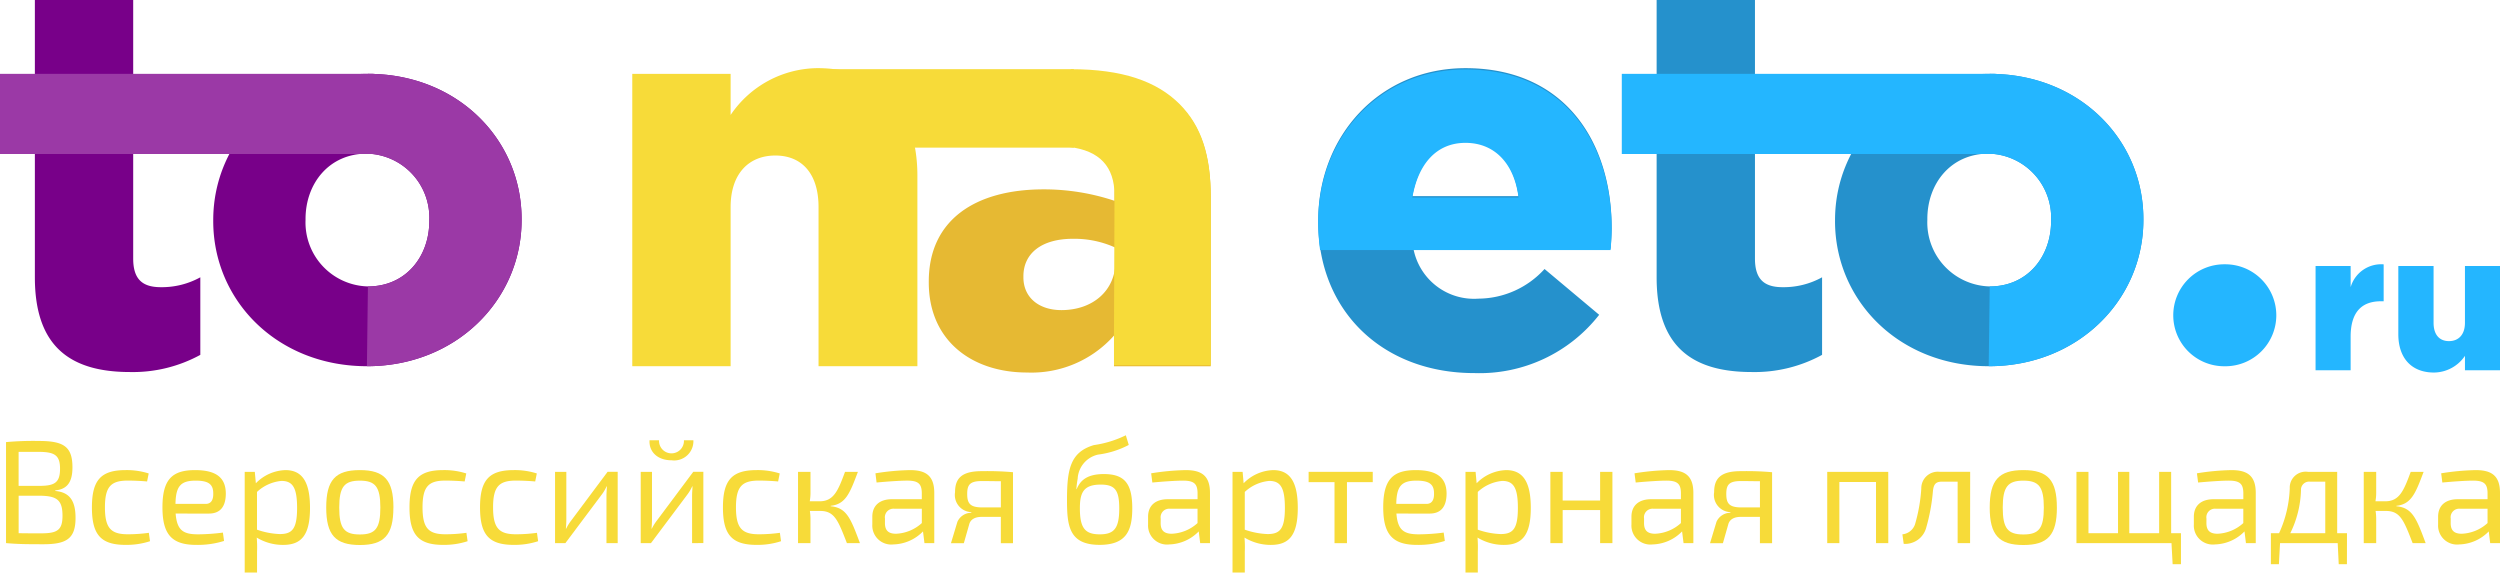 <svg xmlns="http://www.w3.org/2000/svg" width="218.327" height="50" viewBox="0 0 218.327 50">
  <g id="Сгруппировать_3" data-name="Сгруппировать 3" transform="translate(-303 -411)">
    <g id="Сгруппировать_1" data-name="Сгруппировать 1">
      <path id="Контур_1" data-name="Контур 1" d="M4.869,284.132c.523.013,1.214.013,1.981.013,1.394,0,1.852-.28,1.852-1.533,0-1.37-.485-1.726-1.929-1.751h-1.9v3.271ZM6.761,280c1.278-.013,1.726-.308,1.726-1.5s-.487-1.47-1.905-1.47H4.869V280Zm1.315.448c1.317.113,1.765.946,1.765,2.35,0,1.815-.792,2.3-2.812,2.3-1.508,0-2.263-.011-3.259-.1v-8.82a26.343,26.343,0,0,1,2.862-.1c2.159,0,2.939.484,2.939,2.3,0,1.265-.434,1.915-1.5,2.018Z" transform="translate(299.756 173.431)" fill="#f7db39"/>
      <path id="Контур_2" data-name="Контур 2" d="M62.623,300.52a6.608,6.608,0,0,1-2.122.321c-2.159,0-2.952-.869-2.952-3.272s.8-3.259,2.952-3.259a6.3,6.3,0,0,1,2.007.293l-.141.7c-.562-.053-1.24-.077-1.686-.077-1.47,0-1.995.525-1.995,2.338s.524,2.35,1.995,2.35a13.156,13.156,0,0,0,1.84-.127Z" transform="translate(253.478 157.744)" fill="#f7db39"/>
      <path id="Контур_3" data-name="Контур 3" d="M105.481,297.262c.55,0,.677-.46.664-.918,0-.794-.409-1.113-1.533-1.113-1.292,0-1.738.46-1.765,2.031Zm-2.621.844c.116,1.481.678,1.813,1.956,1.813a17.249,17.249,0,0,0,2.173-.152l.1.73a7.665,7.665,0,0,1-2.416.345c-2.134,0-2.964-.894-2.964-3.284,0-2.443.856-3.247,2.85-3.247,1.879,0,2.671.689,2.684,2.034,0,1.109-.448,1.762-1.483,1.762Z" transform="translate(215.478 157.744)" fill="#f7db39"/>
      <path id="Контур_4" data-name="Контур 4" d="M154.274,299.512a6.684,6.684,0,0,0,1.993.384c1.087,0,1.508-.46,1.508-2.286,0-1.766-.384-2.355-1.367-2.355a3.607,3.607,0,0,0-2.134.961Zm-.1-4.052a3.757,3.757,0,0,1,2.582-1.149c1.533,0,2.147,1.137,2.147,3.3,0,2.4-.767,3.232-2.352,3.232a4.4,4.4,0,0,1-2.3-.64,10.161,10.161,0,0,1,.027,1.253v1.8H153.2v-8.794h.882Z" transform="translate(171.17 157.744)" fill="#f7db39"/>
      <path id="Контур_5" data-name="Контур 5" d="M205.367,297.581c0,1.815.435,2.35,1.8,2.35s1.79-.536,1.79-2.35-.435-2.35-1.79-2.35S205.367,295.768,205.367,297.581Zm4.729,0c0,2.391-.792,3.271-2.927,3.271s-2.939-.88-2.939-3.271.792-3.271,2.939-3.271S210.1,295.2,210.1,297.581Z" transform="translate(127.259 157.744)" fill="#f7db39"/>
      <path id="Контур_6" data-name="Контур 6" d="M261.435,300.52a6.608,6.608,0,0,1-2.122.321c-2.161,0-2.953-.869-2.953-3.272s.8-3.259,2.953-3.259a6.291,6.291,0,0,1,2.006.293l-.141.7c-.562-.053-1.239-.077-1.686-.077-1.47,0-1.993.525-1.993,2.338s.523,2.35,1.993,2.35a13.143,13.143,0,0,0,1.84-.127Z" transform="translate(82.401 157.744)" fill="#f7db39"/>
      <path id="Контур_7" data-name="Контур 7" d="M305.595,300.52a6.608,6.608,0,0,1-2.122.321c-2.161,0-2.953-.869-2.953-3.272s.8-3.259,2.953-3.259a6.291,6.291,0,0,1,2.006.293l-.141.7c-.562-.053-1.239-.077-1.686-.077-1.47,0-1.993.525-1.993,2.338s.523,2.35,1.993,2.35a13.142,13.142,0,0,0,1.84-.127Z" transform="translate(44.401 157.744)" fill="#f7db39"/>
      <path id="Контур_8" data-name="Контур 8" d="M352.006,301.626V297.5c0-.268.025-.525.039-.833h-.026a3.743,3.743,0,0,1-.434.73l-3.169,4.231h-.9V295.4h.985v4.129c0,.28-.013.523-.039.831h.026a4.206,4.206,0,0,1,.446-.716l3.169-4.245h.883v6.226Z" transform="translate(3.957 156.806)" fill="#f7db39"/>
      <path id="Контур_9" data-name="Контур 9" d="M405.72,275.62a1.682,1.682,0,0,1-1.9,1.751c-1.24,0-1.993-.753-1.929-1.751h.83a1.088,1.088,0,1,0,2.173,0h.83Zm-.114,8.985v-4.128c0-.268.025-.524.038-.833h-.025a3.744,3.744,0,0,1-.434.73l-3.171,4.231h-.894v-6.226h.985v4.129c0,.28-.014.523-.039.831h.025a4.3,4.3,0,0,1,.448-.716l3.169-4.245h.882V284.6Z" transform="translate(-42.166 173.827)" fill="#f7db39"/>
      <path id="Контур_10" data-name="Контур 10" d="M457.683,300.52a6.6,6.6,0,0,1-2.122.321c-2.159,0-2.952-.869-2.952-3.272s.8-3.259,2.952-3.259a6.3,6.3,0,0,1,2.007.293l-.141.7c-.562-.053-1.24-.077-1.686-.077-1.47,0-1.995.525-1.995,2.338s.525,2.35,1.995,2.35a13.156,13.156,0,0,0,1.84-.127Z" transform="translate(-86.474 157.744)" fill="#f7db39"/>
      <path id="Контур_11" data-name="Контур 11" d="M502.46,298.406c1.394.126,1.751,1.059,2.557,3.22h-1.138c-.767-1.97-1.073-2.8-2.313-2.811h-.921a5.31,5.31,0,0,1,.052.6v2.21H499.61V295.4H500.7v1.854a4.479,4.479,0,0,1-.064.717h.869c1.228,0,1.61-.946,2.211-2.571h1.124c-.7,1.854-1.06,2.826-2.377,2.967Z" transform="translate(-126.918 156.806)" fill="#f7db39"/>
      <path id="Контур_12" data-name="Контур 12" d="M547.249,298.936c0,.651.307.932.971.932a3.557,3.557,0,0,0,2.25-.932v-1.251h-2.4a.747.747,0,0,0-.819.858Zm-.83-4.345a20.935,20.935,0,0,1,3.016-.28c1.38,0,2.122.484,2.122,1.993v4.384H550.7l-.128-1.024A3.721,3.721,0,0,1,548,300.8a1.657,1.657,0,0,1-1.854-1.738v-.677c0-.969.626-1.533,1.726-1.533h2.595v-.55c-.013-.769-.282-1.073-1.265-1.073-.664,0-1.726.077-2.684.165Z" transform="translate(-166.966 157.744)" fill="#f7db39"/>
      <path id="Контур_13" data-name="Контур 13" d="M599.708,295.824c-.434,0-1.008-.015-1.661-.015-1.048,0-1.278.332-1.278,1.126,0,.831.255,1.176,1.317,1.176h1.622Zm-2.581,2.7a1.5,1.5,0,0,1-1.419-1.738c0-1.161.523-1.841,2.313-1.841a25.364,25.364,0,0,1,2.748.092v6.2h-1.062v-2.3h-1.674c-.6,0-.971.232-1.085.64l-.473,1.661H595.35l.562-1.865a1.332,1.332,0,0,1,1.215-.794Z" transform="translate(-209.303 157.202)" fill="#f7db39"/>
      <path id="Контур_14" data-name="Контур 14" d="M669.134,278.882c0,1.726.46,2.261,1.738,2.261,1.253,0,1.7-.523,1.7-2.261,0-1.61-.382-2.083-1.622-2.083C669.415,276.8,669.134,277.54,669.134,278.882Zm4.268-5.546a7.9,7.9,0,0,1-2.684.844,2.276,2.276,0,0,0-1.777,2.108,7.73,7.73,0,0,0-.114.908h.025c.269-.625.755-1.317,2.377-1.317,1.841,0,2.48.869,2.48,3,0,1.97-.55,3.183-2.85,3.183-2.671,0-2.85-1.663-2.85-3.913,0-2.7.293-4.192,2.35-4.8a9.236,9.236,0,0,0,2.787-.858Z" transform="translate(-271.827 176.521)" fill="#f7db39"/>
      <path id="Контур_15" data-name="Контур 15" d="M719.859,298.936c0,.651.307.932.972.932a3.557,3.557,0,0,0,2.249-.932v-1.251h-2.4a.747.747,0,0,0-.817.858Zm-.83-4.345a20.935,20.935,0,0,1,3.016-.28c1.38,0,2.122.484,2.122,1.993v4.384h-.856l-.128-1.024a3.721,3.721,0,0,1-2.568,1.137,1.657,1.657,0,0,1-1.854-1.738v-.677c0-.969.626-1.533,1.726-1.533h2.595v-.55c-.013-.769-.282-1.073-1.265-1.073-.664,0-1.726.077-2.684.165Z" transform="translate(-315.498 157.744)" fill="#f7db39"/>
      <path id="Контур_16" data-name="Контур 16" d="M772.7,299.512a6.7,6.7,0,0,0,1.995.384c1.085,0,1.508-.46,1.508-2.286,0-1.766-.384-2.355-1.368-2.355a3.613,3.613,0,0,0-2.134.961Zm-.1-4.052a3.754,3.754,0,0,1,2.582-1.149c1.533,0,2.147,1.137,2.147,3.3,0,2.4-.767,3.232-2.352,3.232a4.4,4.4,0,0,1-2.3-.64,10.453,10.453,0,0,1,.025,1.253v1.8H771.63v-8.794h.882Z" transform="translate(-360.993 157.744)" fill="#f7db39"/>
      <path id="Контур_17" data-name="Контур 17" d="M822.618,296.3v5.329h-1.087V296.3H819.27v-.9h5.6v.9Z" transform="translate(-401.987 156.806)" fill="#f7db39"/>
      <path id="Контур_18" data-name="Контур 18" d="M869.769,297.262c.55,0,.678-.46.665-.918,0-.794-.409-1.113-1.534-1.113-1.29,0-1.738.46-1.763,2.031Zm-2.62.844c.114,1.481.678,1.813,1.956,1.813a17.244,17.244,0,0,0,2.172-.152l.1.73a7.677,7.677,0,0,1-2.416.345c-2.134,0-2.964-.894-2.964-3.284,0-2.443.855-3.247,2.848-3.247,1.879,0,2.671.689,2.685,2.034,0,1.109-.448,1.762-1.483,1.762Z" transform="translate(-442.199 157.744)" fill="#f7db39"/>
      <path id="Контур_19" data-name="Контур 19" d="M918.554,299.512a6.7,6.7,0,0,0,1.993.384c1.087,0,1.509-.46,1.509-2.286,0-1.766-.384-2.355-1.368-2.355a3.614,3.614,0,0,0-2.134.961Zm-.1-4.052a3.751,3.751,0,0,1,2.581-1.149c1.534,0,2.148,1.137,2.148,3.3,0,2.4-.767,3.232-2.352,3.232a4.4,4.4,0,0,1-2.3-.64,10.452,10.452,0,0,1,.025,1.253v1.8H917.48v-8.794h.883Z" transform="translate(-486.498 157.744)" fill="#f7db39"/>
      <path id="Контур_20" data-name="Контур 20" d="M976.039,301.626h-1.074v-2.89h-3.271v2.89H970.62V295.4h1.074v2.507h3.271V295.4h1.074Z" transform="translate(-532.225 156.806)" fill="#f7db39"/>
      <path id="Контур_21" data-name="Контур 21" d="M1022.479,298.936c0,.651.307.932.971.932a3.558,3.558,0,0,0,2.25-.932v-1.251h-2.4a.747.747,0,0,0-.818.858Zm-.831-4.345a20.954,20.954,0,0,1,3.017-.28c1.38,0,2.122.484,2.122,1.993v4.384h-.857l-.128-1.024a3.721,3.721,0,0,1-2.568,1.137,1.657,1.657,0,0,1-1.854-1.738v-.677c0-.969.626-1.533,1.725-1.533h2.595v-.55c-.013-.769-.282-1.073-1.265-1.073-.665,0-1.725.077-2.684.165Z" transform="translate(-575.904 157.744)" fill="#f7db39"/>
      <path id="Контур_22" data-name="Контур 22" d="M1074.938,295.824c-.434,0-1.008-.015-1.661-.015-1.047,0-1.278.332-1.278,1.126,0,.831.255,1.176,1.317,1.176h1.622Zm-2.582,2.7a1.5,1.5,0,0,1-1.419-1.738c0-1.161.525-1.841,2.314-1.841a25.365,25.365,0,0,1,2.748.092v6.2h-1.062v-2.3h-1.674c-.6,0-.971.232-1.087.64l-.473,1.661h-1.124l.562-1.865a1.331,1.331,0,0,1,1.214-.794v-.052Z" transform="translate(-618.241 157.202)" fill="#f7db39"/>
      <path id="Контур_23" data-name="Контур 23" d="M1149.3,301.626h-1.073v-5.341h-3.2v5.341h-1.06V295.4h5.329Z" transform="translate(-681.394 156.806)" fill="#f7db39"/>
      <path id="Контур_24" data-name="Контур 24" d="M1196.887,301.626H1195.8v-5.369h-1.354c-.537,0-.729.205-.8.781a16.626,16.626,0,0,1-.6,3.271,1.908,1.908,0,0,1-1.956,1.381l-.114-.833a1.3,1.3,0,0,0,1.1-.868,14.168,14.168,0,0,0,.55-3.132,1.443,1.443,0,0,1,1.622-1.458h2.646Z" transform="translate(-721.838 156.806)" fill="#f7db39"/>
      <path id="Контур_25" data-name="Контур 25" d="M1246.8,297.581c0,1.815.434,2.35,1.8,2.35s1.788-.536,1.788-2.35-.434-2.35-1.788-2.35S1246.8,295.768,1246.8,297.581Zm4.729,0c0,2.391-.792,3.271-2.927,3.271s-2.94-.88-2.94-3.271.793-3.271,2.94-3.271S1251.527,295.2,1251.527,297.581Z" transform="translate(-768.899 157.744)" fill="#f7db39"/>
      <path id="Контур_26" data-name="Контур 26" d="M1308.388,303.464l-.1-1.839h-8.3V295.4h1.049v5.357h2.581V295.4h.985v5.357h2.607V295.4h1.048v5.357h.857v2.708Z" transform="translate(-815.65 156.806)" fill="#f7db39"/>
      <path id="Контур_27" data-name="Контур 27" d="M1374.569,298.936c0,.651.307.932.972.932a3.554,3.554,0,0,0,2.249-.932v-1.251h-2.4a.747.747,0,0,0-.819.858Zm-.83-4.345a20.935,20.935,0,0,1,3.016-.28c1.381,0,2.122.484,2.122,1.993v4.384h-.856l-.128-1.024a3.721,3.721,0,0,1-2.568,1.137,1.657,1.657,0,0,1-1.854-1.738v-.677c0-.969.626-1.533,1.726-1.533h2.595v-.55c-.013-.769-.282-1.073-1.265-1.073-.664,0-1.725.077-2.684.165Z" transform="translate(-878.88 157.744)" fill="#f7db39"/>
      <path id="Контур_28" data-name="Контур 28" d="M1426.424,296.257h-1.342a.712.712,0,0,0-.78.756,9,9,0,0,1-.933,3.744h3.055Zm1.891,7.208h-.716l-.089-1.839h-5.036l-.1,1.839h-.7v-2.708h.716a10.228,10.228,0,0,0,.932-3.924,1.39,1.39,0,0,1,1.586-1.433h2.556v5.357h.856Z" transform="translate(-920.356 156.806)" fill="#f7db39"/>
      <path id="Контур_29" data-name="Контур 29" d="M1482.69,298.406c1.394.126,1.752,1.059,2.557,3.22h-1.137c-.767-1.97-1.074-2.8-2.314-2.811h-.921a5.029,5.029,0,0,1,.052.6v2.21h-1.087V295.4h1.087v1.854a4.323,4.323,0,0,1-.064.717h.869c1.228,0,1.611-.946,2.211-2.571h1.126c-.7,1.854-1.062,2.826-2.378,2.967Z" transform="translate(-970.412 156.806)" fill="#f7db39"/>
      <path id="Контур_30" data-name="Контур 30" d="M1527.489,298.936c0,.651.305.932.971.932a3.554,3.554,0,0,0,2.249-.932v-1.251h-2.4a.746.746,0,0,0-.817.858Zm-.831-4.345a20.934,20.934,0,0,1,3.016-.28c1.381,0,2.122.484,2.122,1.993v4.384h-.856l-.127-1.024a3.722,3.722,0,0,1-2.57,1.137,1.656,1.656,0,0,1-1.852-1.738v-.677c0-.969.626-1.533,1.725-1.533h2.593v-.55c-.013-.769-.28-1.073-1.265-1.073-.664,0-1.726.077-2.684.165Z" transform="translate(-1010.469 157.744)" fill="#f7db39"/>
    </g>
    <g id="Сгруппировать_2" data-name="Сгруппировать 2">
      <path id="Контур_31" data-name="Контур 31" d="M3.654,24.217V0h8.587V22.58c0,1.776.773,2.5,2.408,2.5a6.958,6.958,0,0,0,3.454-.863V30.99a12.268,12.268,0,0,1-6.134,1.5c-5.227,0-8.315-2.226-8.315-8.269Z" transform="translate(302.391 411)" fill="#780089"/>
      <path id="Контур_32" data-name="Контур 32" d="M152.369,59.1v-.085a5.586,5.586,0,0,0-5.447-5.8c-3.312,0-5.361,2.613-5.361,5.707v.089a5.586,5.586,0,0,0,5.447,5.8C150.322,64.815,152.369,62.2,152.369,59.1Zm-18.869,0v-.085c0-6.973,5.709-12.769,13.509-12.769s13.422,5.708,13.422,12.68v.089c0,6.973-5.708,12.765-13.509,12.765S133.5,66.078,133.5,59.1Z" transform="translate(188.122 371.202)" fill="#780089"/>
      <path id="Контур_33" data-name="Контур 33" d="M0,53.247H32.662v-7H0Z" transform="translate(303 371.202)" fill="#9b39a6"/>
      <path id="Контур_34" data-name="Контур 34" d="M229.806,64.815c3.313,0,5.361-2.616,5.361-5.711v-.085a5.586,5.586,0,0,0-5.447-5.8l.086-6.973c7.8,0,13.422,5.708,13.422,12.68v.089c0,6.973-5.708,12.765-13.509,12.765Z" transform="translate(105.324 371.202)" fill="#9b39a6"/>
      <path id="Контур_35" data-name="Контур 35" d="M506.65,50.162h23.107V43.31H506.65Z" transform="translate(-132.976 373.731)" fill="#f7db39"/>
      <path id="Контур_36" data-name="Контур 36" d="M395.84,43.169h8.589v3.589a9.253,9.253,0,0,1,7.587-4.089c5.5,0,8.724,3.542,8.724,9.4V68.7h-8.633V54.8c0-2.91-1.453-4.5-3.772-4.5s-3.906,1.587-3.906,4.5V68.7H395.84Z" transform="translate(-37.623 374.282)" fill="#f7db39"/>
      <path id="Контур_37" data-name="Контур 37" d="M597.742,60.654V59.475a8.64,8.64,0,0,0-3.727-.776c-2.726,0-4.316,1.272-4.316,3.273v.091c0,1.772,1.363,2.864,3.317,2.864,2.772,0,4.726-1.727,4.726-4.273ZM593.835,43.98c4.5,0,7.5,1.042,9.5,3.042,1.954,1.954,2.726,4.543,2.726,8.135V69.831h-8.451v-2.68a9.644,9.644,0,0,1-7.588,3.226c-4.861,0-8.587-2.818-8.587-7.86v-.092c0-5.359,4.044-8.043,10.041-8.043a19.5,19.5,0,0,1,6.18,1v-.409c0-2.862,1.279-4.271-2.175-4.271l-1.64-6.722Z" transform="translate(-197.324 373.155)" fill="#e6b933"/>
      <path id="Контур_38" data-name="Контур 38" d="M669.654,43.32c4.5,0,7.5,1.046,9.5,3.042,1.954,1.956,2.726,4.546,2.726,8.135V69.175h-8.451V66.493l.045-11.766v-.412c0-2.491-1.31-3.882-3.93-4.2Z" transform="translate(-273.144 373.723)" fill="#f7db39"/>
      <path id="Контур_39" data-name="Контур 39" d="M1018.982,24.217V0h8.587V22.58c0,1.776.773,2.5,2.409,2.5a6.949,6.949,0,0,0,3.453-.863V30.99a12.26,12.26,0,0,1-6.134,1.5c-5.225,0-8.315-2.226-8.315-8.269Z" transform="translate(-571.307 411)" fill="#2591cc"/>
      <path id="Контур_40" data-name="Контур 40" d="M1167.7,59.1v-.085a5.588,5.588,0,0,0-5.449-5.8c-3.31,0-5.359,2.613-5.359,5.707v.089a5.586,5.586,0,0,0,5.447,5.8C1165.65,64.815,1167.7,62.2,1167.7,59.1Zm-18.869,0v-.085c0-6.973,5.708-12.769,13.509-12.769s13.421,5.708,13.421,12.68v.089c0,6.973-5.707,12.765-13.508,12.765S1148.83,66.078,1148.83,59.1Z" transform="translate(-685.576 371.202)" fill="#2591cc"/>
      <path id="Контур_41" data-name="Контур 41" d="M1015.33,53.247h32.662v-7H1015.33Z" transform="translate(-570.698 371.202)" fill="#24b6ff"/>
      <path id="Контур_42" data-name="Контур 42" d="M1245.128,64.815c3.312,0,5.361-2.616,5.361-5.711v-.085a5.588,5.588,0,0,0-5.449-5.8l.088-6.973c7.8,0,13.421,5.708,13.421,12.68v.089c0,6.973-5.707,12.765-13.509,12.765Z" transform="translate(-768.365 371.202)" fill="#24b6ff"/>
      <path id="Контур_43" data-name="Контур 43" d="M842.764,53.846c-.364-2.908-2.045-4.771-4.635-4.771-2.544,0-4.135,1.862-4.635,4.771ZM825.27,56.073v-.088c0-7.41,5.361-13.315,12.859-13.315,8.724,0,12.768,6.5,12.768,13.948,0,.545-.045,1.229-.091,1.818h-17.22a5.385,5.385,0,0,0,5.679,4.363,7.868,7.868,0,0,0,5.771-2.589l4.771,4A13.263,13.263,0,0,1,838.9,69.3C830.949,69.3,825.27,63.936,825.27,56.073Z" transform="translate(-407.15 374.282)" fill="#2591cc"/>
      <path id="Контур_44" data-name="Контур 44" d="M842.764,54.68c-.364-2.91-2.045-4.772-4.635-4.772-2.544,0-4.135,1.862-4.635,4.772Zm-17.329,4.588a18.1,18.1,0,0,1-.165-2.363v-.091c0-7.406,5.361-13.315,12.859-13.315,8.724,0,12.768,6.5,12.768,13.951,0,.544-.045,1.226-.091,1.818Z" transform="translate(-407.15 373.568)" fill="#24b6ff"/>
      <path id="Контур_45" data-name="Контур 45" d="M1365.043,165.46h.092a4.453,4.453,0,0,1,4.453,4.454h0a4.45,4.45,0,0,1-4.453,4.451h-.092a4.45,4.45,0,0,1-4.453-4.451h0A4.453,4.453,0,0,1,1365.043,165.46Z" transform="translate(-867.797 268.621)" fill="#24b6ff"/>
      <path id="Контур_46" data-name="Контур 46" d="M1449.68,165.62h3.063v1.848a2.775,2.775,0,0,1,2.883-1.992V168.7h-.243c-1.685,0-2.641.957-2.641,3.094v2.934h-3.063Z" transform="translate(-944.459 268.61)" fill="#24b6ff"/>
      <path id="Контур_47" data-name="Контур 47" d="M1501.48,172.478V166.53h3.079v4.96c0,1.052.519,1.6,1.345,1.6s1.395-.552,1.395-1.6v-4.96h3.062v9.108H1507.3v-1.262a3.3,3.3,0,0,1-2.708,1.458C1502.631,175.833,1501.48,174.57,1501.48,172.478Z" transform="translate(-989.033 267.7)" fill="#24b6ff"/>
    </g>
  </g>
</svg>

